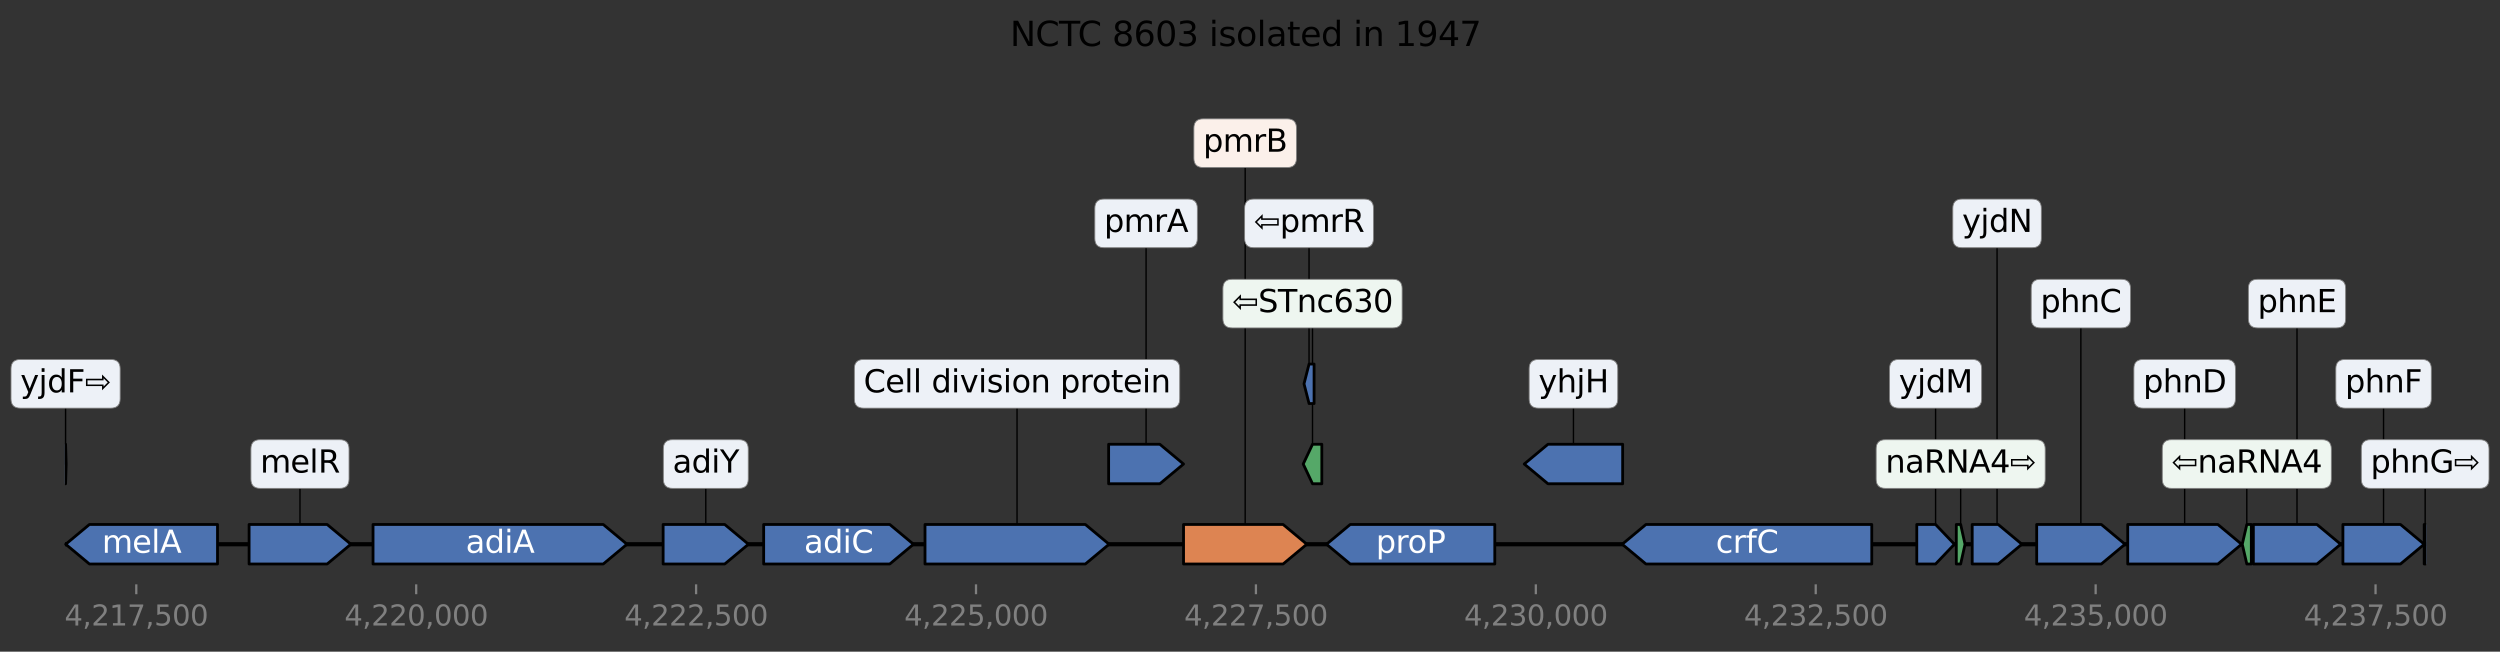 <?xml version="1.0" encoding="utf-8" standalone="no"?>
<!DOCTYPE svg PUBLIC "-//W3C//DTD SVG 1.1//EN"
  "http://www.w3.org/Graphics/SVG/1.1/DTD/svg11.dtd">
<svg xmlns:xlink="http://www.w3.org/1999/xlink" width="886.221pt" height="231.02pt" viewBox="0 0 886.221 231.02" xmlns="http://www.w3.org/2000/svg" version="1.1">
 <rect x="0" y="0" width="886.221" height="231.02" fill="#333333" stroke="none"/>
 <defs>
  <style type="text/css">*{stroke-linejoin: round; stroke-linecap: butt}</style>
 </defs>
 <g id="figure_1">
  <g id="patch_1">
   <path d="M 0 231.02 
L 886.221 231.02 
L 886.221 0 
L 0 0 
L 0 231.02 
z
" style="fill: none"/>
  </g>
  <g id="axes_1">
   <g id="line2d_1">
    <path d="M 23.037 192.925 
L 860.037 192.925 
" clip-path="url(#p23c6e402d1)" style="fill: none; stroke: #000000; stroke-width: 1.5; stroke-linecap: square"/>
   </g>
   <g id="line2d_2">
    <path d="M 360.53 136.056 
L 360.53 192.925 
" clip-path="url(#p23c6e402d1)" style="fill: none; stroke: #000000; stroke-width: 0.5; stroke-linecap: square"/>
   </g>
   <g id="line2d_3">
    <path d="M 441.398 50.753 
L 441.398 192.925 
" clip-path="url(#p23c6e402d1)" style="fill: none; stroke: #000000; stroke-width: 0.5; stroke-linecap: square"/>
   </g>
   <g id="line2d_4">
    <path d="M 774.434 136.056 
L 774.434 192.925 
" clip-path="url(#p23c6e402d1)" style="fill: none; stroke: #000000; stroke-width: 0.5; stroke-linecap: square"/>
   </g>
   <g id="line2d_5">
    <path d="M 106.337 164.49 
L 106.337 192.925 
" clip-path="url(#p23c6e402d1)" style="fill: none; stroke: #000000; stroke-width: 0.5; stroke-linecap: square"/>
   </g>
   <g id="line2d_6">
    <path d="M 557.768 136.056 
L 557.768 164.49 
" clip-path="url(#p23c6e402d1)" style="fill: none; stroke: #000000; stroke-width: 0.5; stroke-linecap: square"/>
   </g>
   <g id="line2d_7">
    <path d="M 737.642 107.622 
L 737.642 192.925 
" clip-path="url(#p23c6e402d1)" style="fill: none; stroke: #000000; stroke-width: 0.5; stroke-linecap: square"/>
   </g>
   <g id="line2d_8">
    <path d="M 814.263 107.622 
L 814.263 192.925 
" clip-path="url(#p23c6e402d1)" style="fill: none; stroke: #000000; stroke-width: 0.5; stroke-linecap: square"/>
   </g>
   <g id="line2d_9">
    <path d="M 250.193 164.49 
L 250.193 192.925 
" clip-path="url(#p23c6e402d1)" style="fill: none; stroke: #000000; stroke-width: 0.5; stroke-linecap: square"/>
   </g>
   <g id="line2d_10">
    <path d="M 844.943 136.056 
L 844.943 192.925 
" clip-path="url(#p23c6e402d1)" style="fill: none; stroke: #000000; stroke-width: 0.5; stroke-linecap: square"/>
   </g>
   <g id="line2d_11">
    <path d="M 406.272 79.187 
L 406.272 164.49 
" clip-path="url(#p23c6e402d1)" style="fill: none; stroke: #000000; stroke-width: 0.5; stroke-linecap: square"/>
   </g>
   <g id="line2d_12">
    <path d="M 707.934 79.187 
L 707.934 192.925 
" clip-path="url(#p23c6e402d1)" style="fill: none; stroke: #000000; stroke-width: 0.5; stroke-linecap: square"/>
   </g>
   <g id="line2d_13">
    <path d="M 686.144 136.056 
L 686.144 192.925 
" clip-path="url(#p23c6e402d1)" style="fill: none; stroke: #000000; stroke-width: 0.5; stroke-linecap: square"/>
   </g>
   <g id="line2d_14">
    <path d="M 465.271 107.622 
L 465.271 164.49 
" clip-path="url(#p23c6e402d1)" style="fill: none; stroke: #000000; stroke-width: 0.5; stroke-linecap: square"/>
   </g>
   <g id="line2d_15">
    <path d="M 464.041 79.187 
L 464.041 136.056 
" clip-path="url(#p23c6e402d1)" style="fill: none; stroke: #000000; stroke-width: 0.5; stroke-linecap: square"/>
   </g>
   <g id="line2d_16">
    <path d="M 796.462 164.49 
L 796.462 192.925 
" clip-path="url(#p23c6e402d1)" style="fill: none; stroke: #000000; stroke-width: 0.5; stroke-linecap: square"/>
   </g>
   <g id="line2d_17">
    <path d="M 695.035 164.49 
L 695.035 192.925 
" clip-path="url(#p23c6e402d1)" style="fill: none; stroke: #000000; stroke-width: 0.5; stroke-linecap: square"/>
   </g>
   <g id="line2d_18">
    <path d="M 859.687 164.49 
L 859.687 192.925 
" clip-path="url(#p23c6e402d1)" style="fill: none; stroke: #000000; stroke-width: 0.5; stroke-linecap: square"/>
   </g>
   <g id="line2d_19">
    <path d="M 23.247 136.056 
L 23.247 164.49 
" clip-path="url(#p23c6e402d1)" style="fill: none; stroke: #000000; stroke-width: 0.5; stroke-linecap: square"/>
   </g>
   <g id="patch_2">
    <path d="M 132.235 185.925 
Q 173.044 185.925 213.853 185.925 
L 213.853 185.925 
Q 218.052 189.425 222.251 192.925 
Q 218.052 196.425 213.853 199.925 
L 213.853 199.925 
Q 173.044 199.925 132.235 199.925 
L 132.235 185.925 
z
" clip-path="url(#p23c6e402d1)" style="fill: #4c72b0; stroke: #000000; stroke-linecap: round"/>
   </g>
   <g id="patch_3">
    <path d="M 663.521 199.925 
Q 623.487 199.925 583.452 199.925 
L 583.452 199.925 
Q 579.252 196.425 575.053 192.925 
Q 579.252 189.425 583.452 185.925 
L 583.452 185.925 
Q 623.487 185.925 663.521 185.925 
L 663.521 199.925 
z
" clip-path="url(#p23c6e402d1)" style="fill: #4c72b0; stroke: #000000; stroke-linecap: round"/>
   </g>
   <g id="patch_4">
    <path d="M 327.905 185.925 
Q 356.331 185.925 384.756 185.925 
L 384.756 185.925 
Q 388.955 189.425 393.155 192.925 
Q 388.955 196.425 384.756 199.925 
L 384.756 199.925 
Q 356.331 199.925 327.905 199.925 
L 327.905 185.925 
z
" clip-path="url(#p23c6e402d1)" style="fill: #4c72b0; stroke: #000000; stroke-linecap: round"/>
   </g>
   <g id="patch_5">
    <path d="M 529.886 199.925 
Q 504.259 199.925 478.632 199.925 
L 478.632 199.925 
Q 474.432 196.425 470.232 192.925 
Q 474.432 189.425 478.632 185.925 
L 478.632 185.925 
Q 504.259 185.925 529.886 185.925 
L 529.886 199.925 
z
" clip-path="url(#p23c6e402d1)" style="fill: #4c72b0; stroke: #000000; stroke-linecap: round"/>
   </g>
   <g id="patch_6">
    <path d="M 77.106 199.925 
Q 54.396 199.925 31.686 199.925 
L 31.686 199.925 
Q 27.486 196.425 23.287 192.925 
Q 27.486 189.425 31.686 185.925 
L 31.686 185.925 
Q 54.396 185.925 77.106 185.925 
L 77.106 199.925 
z
" clip-path="url(#p23c6e402d1)" style="fill: #4c72b0; stroke: #000000; stroke-linecap: round"/>
   </g>
   <g id="patch_7">
    <path d="M 270.712 185.925 
Q 293.066 185.925 315.419 185.925 
L 315.419 185.925 
Q 319.618 189.425 323.817 192.925 
Q 319.618 196.425 315.419 199.925 
L 315.419 199.925 
Q 293.066 199.925 270.712 199.925 
L 270.712 185.925 
z
" clip-path="url(#p23c6e402d1)" style="fill: #4c72b0; stroke: #000000; stroke-linecap: round"/>
   </g>
   <g id="patch_8">
    <path d="M 419.549 185.925 
Q 437.198 185.925 454.848 185.925 
L 454.848 185.925 
Q 459.048 189.425 463.247 192.925 
Q 459.048 196.425 454.848 199.925 
L 454.848 199.925 
Q 437.198 199.925 419.549 199.925 
L 419.549 185.925 
z
" clip-path="url(#p23c6e402d1)" style="fill: #dd8452; stroke: #000000; stroke-linecap: round"/>
   </g>
   <g id="patch_9">
    <path d="M 754.252 185.925 
Q 770.234 185.925 786.215 185.925 
L 786.215 185.925 
Q 790.416 189.425 794.616 192.925 
Q 790.416 196.425 786.215 199.925 
L 786.215 199.925 
Q 770.234 199.925 754.252 199.925 
L 754.252 185.925 
z
" clip-path="url(#p23c6e402d1)" style="fill: #4c72b0; stroke: #000000; stroke-linecap: round"/>
   </g>
   <g id="patch_10">
    <path d="M 88.299 185.925 
Q 102.138 185.925 115.978 185.925 
L 115.978 185.925 
Q 120.177 189.425 124.376 192.925 
Q 120.177 196.425 115.978 199.925 
L 115.978 199.925 
Q 102.138 199.925 88.299 199.925 
L 88.299 185.925 
z
" clip-path="url(#p23c6e402d1)" style="fill: #4c72b0; stroke: #000000; stroke-linecap: round"/>
   </g>
   <g id="patch_11">
    <path d="M 575.212 171.49 
Q 561.969 171.49 548.727 171.49 
L 548.727 171.49 
Q 544.526 167.99 540.324 164.49 
Q 544.526 160.99 548.727 157.49 
L 548.727 157.49 
Q 561.969 157.49 575.212 157.49 
L 575.212 171.49 
z
" clip-path="url(#p23c6e402d1)" style="fill: #4c72b0; stroke: #000000; stroke-linecap: round"/>
   </g>
   <g id="patch_12">
    <path d="M 721.984 185.925 
Q 733.443 185.925 744.901 185.925 
L 744.901 185.925 
Q 749.1 189.425 753.299 192.925 
Q 749.1 196.425 744.901 199.925 
L 744.901 199.925 
Q 733.443 199.925 721.984 199.925 
L 721.984 185.925 
z
" clip-path="url(#p23c6e402d1)" style="fill: #4c72b0; stroke: #000000; stroke-linecap: round"/>
   </g>
   <g id="patch_13">
    <path d="M 798.784 185.925 
Q 810.062 185.925 821.341 185.925 
L 821.341 185.925 
Q 825.541 189.425 829.742 192.925 
Q 825.541 196.425 821.341 199.925 
L 821.341 199.925 
Q 810.062 199.925 798.784 199.925 
L 798.784 185.925 
z
" clip-path="url(#p23c6e402d1)" style="fill: #4c72b0; stroke: #000000; stroke-linecap: round"/>
   </g>
   <g id="patch_14">
    <path d="M 235.071 185.925 
Q 245.993 185.925 256.916 185.925 
L 256.916 185.925 
Q 261.115 189.425 265.315 192.925 
Q 261.115 196.425 256.916 199.925 
L 256.916 199.925 
Q 245.993 199.925 235.071 199.925 
L 235.071 185.925 
z
" clip-path="url(#p23c6e402d1)" style="fill: #4c72b0; stroke: #000000; stroke-linecap: round"/>
   </g>
   <g id="patch_15">
    <path d="M 830.535 185.925 
Q 840.741 185.925 850.947 185.925 
L 850.947 185.925 
Q 855.149 189.425 859.35 192.925 
Q 855.149 196.425 850.947 199.925 
L 850.947 199.925 
Q 840.741 199.925 830.535 199.925 
L 830.535 185.925 
z
" clip-path="url(#p23c6e402d1)" style="fill: #4c72b0; stroke: #000000; stroke-linecap: round"/>
   </g>
   <g id="patch_16">
    <path d="M 392.996 157.49 
Q 402.073 157.49 411.151 157.49 
L 411.151 157.49 
Q 415.35 160.99 419.549 164.49 
Q 415.35 167.99 411.151 171.49 
L 411.151 171.49 
Q 402.073 171.49 392.996 171.49 
L 392.996 157.49 
z
" clip-path="url(#p23c6e402d1)" style="fill: #4c72b0; stroke: #000000; stroke-linecap: round"/>
   </g>
   <g id="patch_17">
    <path d="M 699.123 185.925 
Q 703.733 185.925 708.343 185.925 
L 708.343 185.925 
Q 712.544 189.425 716.745 192.925 
Q 712.544 196.425 708.343 199.925 
L 708.343 199.925 
Q 703.733 199.925 699.123 199.925 
L 699.123 185.925 
z
" clip-path="url(#p23c6e402d1)" style="fill: #4c72b0; stroke: #000000; stroke-linecap: round"/>
   </g>
   <g id="patch_18">
    <path d="M 679.476 185.925 
Q 682.809 185.925 686.141 185.925 
L 686.141 185.925 
Q 689.477 189.425 692.812 192.925 
Q 689.477 196.425 686.141 199.925 
L 686.141 199.925 
Q 682.809 199.925 679.476 199.925 
L 679.476 185.925 
z
" clip-path="url(#p23c6e402d1)" style="fill: #4c72b0; stroke: #000000; stroke-linecap: round"/>
   </g>
   <g id="patch_19">
    <path d="M 468.565 171.49 
Q 466.92 171.49 465.274 171.49 
L 465.274 171.49 
Q 463.626 167.99 461.977 164.49 
Q 463.626 160.99 465.274 157.49 
L 465.274 157.49 
Q 466.92 157.49 468.565 157.49 
L 468.565 171.49 
z
" clip-path="url(#p23c6e402d1)" style="fill: #55a868; stroke: #000000; stroke-linecap: round"/>
   </g>
   <g id="patch_20">
    <path d="M 465.827 143.056 
Q 464.936 143.056 464.044 143.056 
L 464.044 143.056 
Q 463.15 139.556 462.255 136.056 
Q 463.15 132.556 464.044 129.056 
L 464.044 129.056 
Q 464.936 129.056 465.827 129.056 
L 465.827 143.056 
z
" clip-path="url(#p23c6e402d1)" style="fill: #4c72b0; stroke: #000000; stroke-linecap: round"/>
   </g>
   <g id="patch_21">
    <path d="M 798.069 199.925 
Q 797.267 199.925 796.465 199.925 
L 796.465 199.925 
Q 795.66 196.425 794.854 192.925 
Q 795.66 189.425 796.465 185.925 
L 796.465 185.925 
Q 797.267 185.925 798.069 185.925 
L 798.069 199.925 
z
" clip-path="url(#p23c6e402d1)" style="fill: #55a868; stroke: #000000; stroke-linecap: round"/>
   </g>
   <g id="patch_22">
    <path d="M 693.487 185.925 
Q 694.259 185.925 695.032 185.925 
L 695.032 185.925 
Q 695.807 189.425 696.583 192.925 
Q 695.807 196.425 695.032 199.925 
L 695.032 199.925 
Q 694.259 199.925 693.487 199.925 
L 693.487 185.925 
z
" clip-path="url(#p23c6e402d1)" style="fill: #55a868; stroke: #000000; stroke-linecap: round"/>
   </g>
   <g id="patch_23">
    <path d="M 859.35 185.925 
Q 859.706 185.925 860.062 185.925 
L 860.062 185.925 
Q 860.063 189.425 860.065 192.925 
Q 860.063 196.425 860.062 199.925 
L 860.062 199.925 
Q 859.706 199.925 859.35 199.925 
L 859.35 185.925 
z
" clip-path="url(#p23c6e402d1)" style="fill: #4c72b0; stroke: #000000; stroke-linecap: round"/>
   </g>
   <g id="patch_24">
    <path d="M 23.009 157.49 
Q 23.127 157.49 23.244 157.49 
L 23.244 157.49 
Q 23.345 160.99 23.446 164.49 
Q 23.345 167.99 23.244 171.49 
L 23.244 171.49 
Q 23.127 171.49 23.009 171.49 
L 23.009 157.49 
z
" clip-path="url(#p23c6e402d1)" style="fill: #4c72b0; stroke: #000000; stroke-linecap: round"/>
   </g>
   <g id="matplotlib.axis_1">
    <g id="xtick_1">
     <g id="line2d_20">
      <defs>
       <path id="me4e0b1892f" d="M 0 0 
L 0 3.5 
" style="stroke: #808080; stroke-width: 0.8"/>
      </defs>
      <g>
       <use xlink:href="#me4e0b1892f" x="48.311" y="207.142" style="fill: #808080; stroke: #808080; stroke-width: 0.8"/>
      </g>
     </g>
     <g id="text_1">
      <!-- 4,217,500 -->
      <g style="fill: #808080" transform="translate(22.864 221.741)scale(0.1 -0.1)">
       <defs>
        <path id="DejaVuSans-34" d="M 2419 4116 
L 825 1625 
L 2419 1625 
L 2419 4116 
z
M 2253 4666 
L 3047 4666 
L 3047 1625 
L 3713 1625 
L 3713 1100 
L 3047 1100 
L 3047 0 
L 2419 0 
L 2419 1100 
L 313 1100 
L 313 1709 
L 2253 4666 
z
" transform="scale(0.016)"/>
        <path id="DejaVuSans-2c" d="M 750 794 
L 1409 794 
L 1409 256 
L 897 -744 
L 494 -744 
L 750 256 
L 750 794 
z
" transform="scale(0.016)"/>
        <path id="DejaVuSans-32" d="M 1228 531 
L 3431 531 
L 3431 0 
L 469 0 
L 469 531 
Q 828 903 1448 1529 
Q 2069 2156 2228 2338 
Q 2531 2678 2651 2914 
Q 2772 3150 2772 3378 
Q 2772 3750 2511 3984 
Q 2250 4219 1831 4219 
Q 1534 4219 1204 4116 
Q 875 4013 500 3803 
L 500 4441 
Q 881 4594 1212 4672 
Q 1544 4750 1819 4750 
Q 2544 4750 2975 4387 
Q 3406 4025 3406 3419 
Q 3406 3131 3298 2873 
Q 3191 2616 2906 2266 
Q 2828 2175 2409 1742 
Q 1991 1309 1228 531 
z
" transform="scale(0.016)"/>
        <path id="DejaVuSans-31" d="M 794 531 
L 1825 531 
L 1825 4091 
L 703 3866 
L 703 4441 
L 1819 4666 
L 2450 4666 
L 2450 531 
L 3481 531 
L 3481 0 
L 794 0 
L 794 531 
z
" transform="scale(0.016)"/>
        <path id="DejaVuSans-37" d="M 525 4666 
L 3525 4666 
L 3525 4397 
L 1831 0 
L 1172 0 
L 2766 4134 
L 525 4134 
L 525 4666 
z
" transform="scale(0.016)"/>
        <path id="DejaVuSans-35" d="M 691 4666 
L 3169 4666 
L 3169 4134 
L 1269 4134 
L 1269 2991 
Q 1406 3038 1543 3061 
Q 1681 3084 1819 3084 
Q 2600 3084 3056 2656 
Q 3513 2228 3513 1497 
Q 3513 744 3044 326 
Q 2575 -91 1722 -91 
Q 1428 -91 1123 -41 
Q 819 9 494 109 
L 494 744 
Q 775 591 1075 516 
Q 1375 441 1709 441 
Q 2250 441 2565 725 
Q 2881 1009 2881 1497 
Q 2881 1984 2565 2268 
Q 2250 2553 1709 2553 
Q 1456 2553 1204 2497 
Q 953 2441 691 2322 
L 691 4666 
z
" transform="scale(0.016)"/>
        <path id="DejaVuSans-30" d="M 2034 4250 
Q 1547 4250 1301 3770 
Q 1056 3291 1056 2328 
Q 1056 1369 1301 889 
Q 1547 409 2034 409 
Q 2525 409 2770 889 
Q 3016 1369 3016 2328 
Q 3016 3291 2770 3770 
Q 2525 4250 2034 4250 
z
M 2034 4750 
Q 2819 4750 3233 4129 
Q 3647 3509 3647 2328 
Q 3647 1150 3233 529 
Q 2819 -91 2034 -91 
Q 1250 -91 836 529 
Q 422 1150 422 2328 
Q 422 3509 836 4129 
Q 1250 4750 2034 4750 
z
" transform="scale(0.016)"/>
       </defs>
       <use xlink:href="#DejaVuSans-34"/>
       <use xlink:href="#DejaVuSans-2c" x="63.623"/>
       <use xlink:href="#DejaVuSans-32" x="95.41"/>
       <use xlink:href="#DejaVuSans-31" x="159.033"/>
       <use xlink:href="#DejaVuSans-37" x="222.656"/>
       <use xlink:href="#DejaVuSans-2c" x="286.279"/>
       <use xlink:href="#DejaVuSans-35" x="318.066"/>
       <use xlink:href="#DejaVuSans-30" x="381.689"/>
       <use xlink:href="#DejaVuSans-30" x="445.312"/>
      </g>
     </g>
    </g>
    <g id="xtick_2">
     <g id="line2d_21">
      <g>
       <use xlink:href="#me4e0b1892f" x="147.535" y="207.142" style="fill: #808080; stroke: #808080; stroke-width: 0.8"/>
      </g>
     </g>
     <g id="text_2">
      <!-- 4,220,000 -->
      <g style="fill: #808080" transform="translate(122.088 221.741)scale(0.1 -0.1)">
       <use xlink:href="#DejaVuSans-34"/>
       <use xlink:href="#DejaVuSans-2c" x="63.623"/>
       <use xlink:href="#DejaVuSans-32" x="95.41"/>
       <use xlink:href="#DejaVuSans-32" x="159.033"/>
       <use xlink:href="#DejaVuSans-30" x="222.656"/>
       <use xlink:href="#DejaVuSans-2c" x="286.279"/>
       <use xlink:href="#DejaVuSans-30" x="318.066"/>
       <use xlink:href="#DejaVuSans-30" x="381.689"/>
       <use xlink:href="#DejaVuSans-30" x="445.312"/>
      </g>
     </g>
    </g>
    <g id="xtick_3">
     <g id="line2d_22">
      <g>
       <use xlink:href="#me4e0b1892f" x="246.76" y="207.142" style="fill: #808080; stroke: #808080; stroke-width: 0.8"/>
      </g>
     </g>
     <g id="text_3">
      <!-- 4,222,500 -->
      <g style="fill: #808080" transform="translate(221.313 221.741)scale(0.1 -0.1)">
       <use xlink:href="#DejaVuSans-34"/>
       <use xlink:href="#DejaVuSans-2c" x="63.623"/>
       <use xlink:href="#DejaVuSans-32" x="95.41"/>
       <use xlink:href="#DejaVuSans-32" x="159.033"/>
       <use xlink:href="#DejaVuSans-32" x="222.656"/>
       <use xlink:href="#DejaVuSans-2c" x="286.279"/>
       <use xlink:href="#DejaVuSans-35" x="318.066"/>
       <use xlink:href="#DejaVuSans-30" x="381.689"/>
       <use xlink:href="#DejaVuSans-30" x="445.312"/>
      </g>
     </g>
    </g>
    <g id="xtick_4">
     <g id="line2d_23">
      <g>
       <use xlink:href="#me4e0b1892f" x="345.984" y="207.142" style="fill: #808080; stroke: #808080; stroke-width: 0.8"/>
      </g>
     </g>
     <g id="text_4">
      <!-- 4,225,000 -->
      <g style="fill: #808080" transform="translate(320.537 221.741)scale(0.1 -0.1)">
       <use xlink:href="#DejaVuSans-34"/>
       <use xlink:href="#DejaVuSans-2c" x="63.623"/>
       <use xlink:href="#DejaVuSans-32" x="95.41"/>
       <use xlink:href="#DejaVuSans-32" x="159.033"/>
       <use xlink:href="#DejaVuSans-35" x="222.656"/>
       <use xlink:href="#DejaVuSans-2c" x="286.279"/>
       <use xlink:href="#DejaVuSans-30" x="318.066"/>
       <use xlink:href="#DejaVuSans-30" x="381.689"/>
       <use xlink:href="#DejaVuSans-30" x="445.312"/>
      </g>
     </g>
    </g>
    <g id="xtick_5">
     <g id="line2d_24">
      <g>
       <use xlink:href="#me4e0b1892f" x="445.208" y="207.142" style="fill: #808080; stroke: #808080; stroke-width: 0.8"/>
      </g>
     </g>
     <g id="text_5">
      <!-- 4,227,500 -->
      <g style="fill: #808080" transform="translate(419.761 221.741)scale(0.1 -0.1)">
       <use xlink:href="#DejaVuSans-34"/>
       <use xlink:href="#DejaVuSans-2c" x="63.623"/>
       <use xlink:href="#DejaVuSans-32" x="95.41"/>
       <use xlink:href="#DejaVuSans-32" x="159.033"/>
       <use xlink:href="#DejaVuSans-37" x="222.656"/>
       <use xlink:href="#DejaVuSans-2c" x="286.279"/>
       <use xlink:href="#DejaVuSans-35" x="318.066"/>
       <use xlink:href="#DejaVuSans-30" x="381.689"/>
       <use xlink:href="#DejaVuSans-30" x="445.312"/>
      </g>
     </g>
    </g>
    <g id="xtick_6">
     <g id="line2d_25">
      <g>
       <use xlink:href="#me4e0b1892f" x="544.432" y="207.142" style="fill: #808080; stroke: #808080; stroke-width: 0.8"/>
      </g>
     </g>
     <g id="text_6">
      <!-- 4,230,000 -->
      <g style="fill: #808080" transform="translate(518.985 221.741)scale(0.1 -0.1)">
       <defs>
        <path id="DejaVuSans-33" d="M 2597 2516 
Q 3050 2419 3304 2112 
Q 3559 1806 3559 1356 
Q 3559 666 3084 287 
Q 2609 -91 1734 -91 
Q 1441 -91 1130 -33 
Q 819 25 488 141 
L 488 750 
Q 750 597 1062 519 
Q 1375 441 1716 441 
Q 2309 441 2620 675 
Q 2931 909 2931 1356 
Q 2931 1769 2642 2001 
Q 2353 2234 1838 2234 
L 1294 2234 
L 1294 2753 
L 1863 2753 
Q 2328 2753 2575 2939 
Q 2822 3125 2822 3475 
Q 2822 3834 2567 4026 
Q 2313 4219 1838 4219 
Q 1578 4219 1281 4162 
Q 984 4106 628 3988 
L 628 4550 
Q 988 4650 1302 4700 
Q 1616 4750 1894 4750 
Q 2613 4750 3031 4423 
Q 3450 4097 3450 3541 
Q 3450 3153 3228 2886 
Q 3006 2619 2597 2516 
z
" transform="scale(0.016)"/>
       </defs>
       <use xlink:href="#DejaVuSans-34"/>
       <use xlink:href="#DejaVuSans-2c" x="63.623"/>
       <use xlink:href="#DejaVuSans-32" x="95.41"/>
       <use xlink:href="#DejaVuSans-33" x="159.033"/>
       <use xlink:href="#DejaVuSans-30" x="222.656"/>
       <use xlink:href="#DejaVuSans-2c" x="286.279"/>
       <use xlink:href="#DejaVuSans-30" x="318.066"/>
       <use xlink:href="#DejaVuSans-30" x="381.689"/>
       <use xlink:href="#DejaVuSans-30" x="445.312"/>
      </g>
     </g>
    </g>
    <g id="xtick_7">
     <g id="line2d_26">
      <g>
       <use xlink:href="#me4e0b1892f" x="643.657" y="207.142" style="fill: #808080; stroke: #808080; stroke-width: 0.8"/>
      </g>
     </g>
     <g id="text_7">
      <!-- 4,232,500 -->
      <g style="fill: #808080" transform="translate(618.21 221.741)scale(0.1 -0.1)">
       <use xlink:href="#DejaVuSans-34"/>
       <use xlink:href="#DejaVuSans-2c" x="63.623"/>
       <use xlink:href="#DejaVuSans-32" x="95.41"/>
       <use xlink:href="#DejaVuSans-33" x="159.033"/>
       <use xlink:href="#DejaVuSans-32" x="222.656"/>
       <use xlink:href="#DejaVuSans-2c" x="286.279"/>
       <use xlink:href="#DejaVuSans-35" x="318.066"/>
       <use xlink:href="#DejaVuSans-30" x="381.689"/>
       <use xlink:href="#DejaVuSans-30" x="445.312"/>
      </g>
     </g>
    </g>
    <g id="xtick_8">
     <g id="line2d_27">
      <g>
       <use xlink:href="#me4e0b1892f" x="742.881" y="207.142" style="fill: #808080; stroke: #808080; stroke-width: 0.8"/>
      </g>
     </g>
     <g id="text_8">
      <!-- 4,235,000 -->
      <g style="fill: #808080" transform="translate(717.434 221.741)scale(0.1 -0.1)">
       <use xlink:href="#DejaVuSans-34"/>
       <use xlink:href="#DejaVuSans-2c" x="63.623"/>
       <use xlink:href="#DejaVuSans-32" x="95.41"/>
       <use xlink:href="#DejaVuSans-33" x="159.033"/>
       <use xlink:href="#DejaVuSans-35" x="222.656"/>
       <use xlink:href="#DejaVuSans-2c" x="286.279"/>
       <use xlink:href="#DejaVuSans-30" x="318.066"/>
       <use xlink:href="#DejaVuSans-30" x="381.689"/>
       <use xlink:href="#DejaVuSans-30" x="445.312"/>
      </g>
     </g>
    </g>
    <g id="xtick_9">
     <g id="line2d_28">
      <g>
       <use xlink:href="#me4e0b1892f" x="842.105" y="207.142" style="fill: #808080; stroke: #808080; stroke-width: 0.8"/>
      </g>
     </g>
     <g id="text_9">
      <!-- 4,237,500 -->
      <g style="fill: #808080" transform="translate(816.658 221.741)scale(0.1 -0.1)">
       <use xlink:href="#DejaVuSans-34"/>
       <use xlink:href="#DejaVuSans-2c" x="63.623"/>
       <use xlink:href="#DejaVuSans-32" x="95.41"/>
       <use xlink:href="#DejaVuSans-33" x="159.033"/>
       <use xlink:href="#DejaVuSans-37" x="222.656"/>
       <use xlink:href="#DejaVuSans-2c" x="286.279"/>
       <use xlink:href="#DejaVuSans-35" x="318.066"/>
       <use xlink:href="#DejaVuSans-30" x="381.689"/>
       <use xlink:href="#DejaVuSans-30" x="445.312"/>
      </g>
     </g>
    </g>
   </g>
   <g id="text_10">
    <!-- adiA -->
    <g style="fill: #ffffff" transform="translate(165.091 195.96)scale(0.11 -0.11)">
     <defs>
      <path id="DejaVuSans-61" d="M 2194 1759 
Q 1497 1759 1228 1600 
Q 959 1441 959 1056 
Q 959 750 1161 570 
Q 1363 391 1709 391 
Q 2188 391 2477 730 
Q 2766 1069 2766 1631 
L 2766 1759 
L 2194 1759 
z
M 3341 1997 
L 3341 0 
L 2766 0 
L 2766 531 
Q 2569 213 2275 61 
Q 1981 -91 1556 -91 
Q 1019 -91 701 211 
Q 384 513 384 1019 
Q 384 1609 779 1909 
Q 1175 2209 1959 2209 
L 2766 2209 
L 2766 2266 
Q 2766 2663 2505 2880 
Q 2244 3097 1772 3097 
Q 1472 3097 1187 3025 
Q 903 2953 641 2809 
L 641 3341 
Q 956 3463 1253 3523 
Q 1550 3584 1831 3584 
Q 2591 3584 2966 3190 
Q 3341 2797 3341 1997 
z
" transform="scale(0.016)"/>
      <path id="DejaVuSans-64" d="M 2906 2969 
L 2906 4863 
L 3481 4863 
L 3481 0 
L 2906 0 
L 2906 525 
Q 2725 213 2448 61 
Q 2172 -91 1784 -91 
Q 1150 -91 751 415 
Q 353 922 353 1747 
Q 353 2572 751 3078 
Q 1150 3584 1784 3584 
Q 2172 3584 2448 3432 
Q 2725 3281 2906 2969 
z
M 947 1747 
Q 947 1113 1208 752 
Q 1469 391 1925 391 
Q 2381 391 2643 752 
Q 2906 1113 2906 1747 
Q 2906 2381 2643 2742 
Q 2381 3103 1925 3103 
Q 1469 3103 1208 2742 
Q 947 2381 947 1747 
z
" transform="scale(0.016)"/>
      <path id="DejaVuSans-69" d="M 603 3500 
L 1178 3500 
L 1178 0 
L 603 0 
L 603 3500 
z
M 603 4863 
L 1178 4863 
L 1178 4134 
L 603 4134 
L 603 4863 
z
" transform="scale(0.016)"/>
      <path id="DejaVuSans-41" d="M 2188 4044 
L 1331 1722 
L 3047 1722 
L 2188 4044 
z
M 1831 4666 
L 2547 4666 
L 4325 0 
L 3669 0 
L 3244 1197 
L 1141 1197 
L 716 0 
L 50 0 
L 1831 4666 
z
" transform="scale(0.016)"/>
     </defs>
     <use xlink:href="#DejaVuSans-61"/>
     <use xlink:href="#DejaVuSans-64" x="61.279"/>
     <use xlink:href="#DejaVuSans-69" x="124.756"/>
     <use xlink:href="#DejaVuSans-41" x="152.539"/>
    </g>
   </g>
   <g id="text_11">
    <!-- crfC -->
    <g style="fill: #ffffff" transform="translate(608.225 195.96)scale(0.11 -0.11)">
     <defs>
      <path id="DejaVuSans-63" d="M 3122 3366 
L 3122 2828 
Q 2878 2963 2633 3030 
Q 2388 3097 2138 3097 
Q 1578 3097 1268 2742 
Q 959 2388 959 1747 
Q 959 1106 1268 751 
Q 1578 397 2138 397 
Q 2388 397 2633 464 
Q 2878 531 3122 666 
L 3122 134 
Q 2881 22 2623 -34 
Q 2366 -91 2075 -91 
Q 1284 -91 818 406 
Q 353 903 353 1747 
Q 353 2603 823 3093 
Q 1294 3584 2113 3584 
Q 2378 3584 2631 3529 
Q 2884 3475 3122 3366 
z
" transform="scale(0.016)"/>
      <path id="DejaVuSans-72" d="M 2631 2963 
Q 2534 3019 2420 3045 
Q 2306 3072 2169 3072 
Q 1681 3072 1420 2755 
Q 1159 2438 1159 1844 
L 1159 0 
L 581 0 
L 581 3500 
L 1159 3500 
L 1159 2956 
Q 1341 3275 1631 3429 
Q 1922 3584 2338 3584 
Q 2397 3584 2469 3576 
Q 2541 3569 2628 3553 
L 2631 2963 
z
" transform="scale(0.016)"/>
      <path id="DejaVuSans-66" d="M 2375 4863 
L 2375 4384 
L 1825 4384 
Q 1516 4384 1395 4259 
Q 1275 4134 1275 3809 
L 1275 3500 
L 2222 3500 
L 2222 3053 
L 1275 3053 
L 1275 0 
L 697 0 
L 697 3053 
L 147 3053 
L 147 3500 
L 697 3500 
L 697 3744 
Q 697 4328 969 4595 
Q 1241 4863 1831 4863 
L 2375 4863 
z
" transform="scale(0.016)"/>
      <path id="DejaVuSans-43" d="M 4122 4306 
L 4122 3641 
Q 3803 3938 3442 4084 
Q 3081 4231 2675 4231 
Q 1875 4231 1450 3742 
Q 1025 3253 1025 2328 
Q 1025 1406 1450 917 
Q 1875 428 2675 428 
Q 3081 428 3442 575 
Q 3803 722 4122 1019 
L 4122 359 
Q 3791 134 3420 21 
Q 3050 -91 2638 -91 
Q 1578 -91 968 557 
Q 359 1206 359 2328 
Q 359 3453 968 4101 
Q 1578 4750 2638 4750 
Q 3056 4750 3426 4639 
Q 3797 4528 4122 4306 
z
" transform="scale(0.016)"/>
     </defs>
     <use xlink:href="#DejaVuSans-63"/>
     <use xlink:href="#DejaVuSans-72" x="54.98"/>
     <use xlink:href="#DejaVuSans-66" x="96.094"/>
     <use xlink:href="#DejaVuSans-43" x="131.299"/>
    </g>
   </g>
   <g id="text_12">
    <g id="patch_25">
     <path d="M 306.158 144.679 
L 414.902 144.679 
Q 418.202 144.679 418.202 141.379 
L 418.202 130.733 
Q 418.202 127.433 414.902 127.433 
L 306.158 127.433 
Q 302.858 127.433 302.858 130.733 
L 302.858 141.379 
Q 302.858 144.679 306.158 144.679 
z
" style="fill: #edf1f7; stroke: #808080; stroke-width: 0.3; stroke-linejoin: miter"/>
    </g>
    <!-- Cell division protein -->
    <g transform="translate(306.158 139.091)scale(0.11 -0.11)">
     <defs>
      <path id="DejaVuSans-65" d="M 3597 1894 
L 3597 1613 
L 953 1613 
Q 991 1019 1311 708 
Q 1631 397 2203 397 
Q 2534 397 2845 478 
Q 3156 559 3463 722 
L 3463 178 
Q 3153 47 2828 -22 
Q 2503 -91 2169 -91 
Q 1331 -91 842 396 
Q 353 884 353 1716 
Q 353 2575 817 3079 
Q 1281 3584 2069 3584 
Q 2775 3584 3186 3129 
Q 3597 2675 3597 1894 
z
M 3022 2063 
Q 3016 2534 2758 2815 
Q 2500 3097 2075 3097 
Q 1594 3097 1305 2825 
Q 1016 2553 972 2059 
L 3022 2063 
z
" transform="scale(0.016)"/>
      <path id="DejaVuSans-6c" d="M 603 4863 
L 1178 4863 
L 1178 0 
L 603 0 
L 603 4863 
z
" transform="scale(0.016)"/>
      <path id="DejaVuSans-20" transform="scale(0.016)"/>
      <path id="DejaVuSans-76" d="M 191 3500 
L 800 3500 
L 1894 563 
L 2988 3500 
L 3597 3500 
L 2284 0 
L 1503 0 
L 191 3500 
z
" transform="scale(0.016)"/>
      <path id="DejaVuSans-73" d="M 2834 3397 
L 2834 2853 
Q 2591 2978 2328 3040 
Q 2066 3103 1784 3103 
Q 1356 3103 1142 2972 
Q 928 2841 928 2578 
Q 928 2378 1081 2264 
Q 1234 2150 1697 2047 
L 1894 2003 
Q 2506 1872 2764 1633 
Q 3022 1394 3022 966 
Q 3022 478 2636 193 
Q 2250 -91 1575 -91 
Q 1294 -91 989 -36 
Q 684 19 347 128 
L 347 722 
Q 666 556 975 473 
Q 1284 391 1588 391 
Q 1994 391 2212 530 
Q 2431 669 2431 922 
Q 2431 1156 2273 1281 
Q 2116 1406 1581 1522 
L 1381 1569 
Q 847 1681 609 1914 
Q 372 2147 372 2553 
Q 372 3047 722 3315 
Q 1072 3584 1716 3584 
Q 2034 3584 2315 3537 
Q 2597 3491 2834 3397 
z
" transform="scale(0.016)"/>
      <path id="DejaVuSans-6f" d="M 1959 3097 
Q 1497 3097 1228 2736 
Q 959 2375 959 1747 
Q 959 1119 1226 758 
Q 1494 397 1959 397 
Q 2419 397 2687 759 
Q 2956 1122 2956 1747 
Q 2956 2369 2687 2733 
Q 2419 3097 1959 3097 
z
M 1959 3584 
Q 2709 3584 3137 3096 
Q 3566 2609 3566 1747 
Q 3566 888 3137 398 
Q 2709 -91 1959 -91 
Q 1206 -91 779 398 
Q 353 888 353 1747 
Q 353 2609 779 3096 
Q 1206 3584 1959 3584 
z
" transform="scale(0.016)"/>
      <path id="DejaVuSans-6e" d="M 3513 2113 
L 3513 0 
L 2938 0 
L 2938 2094 
Q 2938 2591 2744 2837 
Q 2550 3084 2163 3084 
Q 1697 3084 1428 2787 
Q 1159 2491 1159 1978 
L 1159 0 
L 581 0 
L 581 3500 
L 1159 3500 
L 1159 2956 
Q 1366 3272 1645 3428 
Q 1925 3584 2291 3584 
Q 2894 3584 3203 3211 
Q 3513 2838 3513 2113 
z
" transform="scale(0.016)"/>
      <path id="DejaVuSans-70" d="M 1159 525 
L 1159 -1331 
L 581 -1331 
L 581 3500 
L 1159 3500 
L 1159 2969 
Q 1341 3281 1617 3432 
Q 1894 3584 2278 3584 
Q 2916 3584 3314 3078 
Q 3713 2572 3713 1747 
Q 3713 922 3314 415 
Q 2916 -91 2278 -91 
Q 1894 -91 1617 61 
Q 1341 213 1159 525 
z
M 3116 1747 
Q 3116 2381 2855 2742 
Q 2594 3103 2138 3103 
Q 1681 3103 1420 2742 
Q 1159 2381 1159 1747 
Q 1159 1113 1420 752 
Q 1681 391 2138 391 
Q 2594 391 2855 752 
Q 3116 1113 3116 1747 
z
" transform="scale(0.016)"/>
      <path id="DejaVuSans-74" d="M 1172 4494 
L 1172 3500 
L 2356 3500 
L 2356 3053 
L 1172 3053 
L 1172 1153 
Q 1172 725 1289 603 
Q 1406 481 1766 481 
L 2356 481 
L 2356 0 
L 1766 0 
Q 1100 0 847 248 
Q 594 497 594 1153 
L 594 3053 
L 172 3053 
L 172 3500 
L 594 3500 
L 594 4494 
L 1172 4494 
z
" transform="scale(0.016)"/>
     </defs>
     <use xlink:href="#DejaVuSans-43"/>
     <use xlink:href="#DejaVuSans-65" x="69.824"/>
     <use xlink:href="#DejaVuSans-6c" x="131.348"/>
     <use xlink:href="#DejaVuSans-6c" x="159.131"/>
     <use xlink:href="#DejaVuSans-20" x="186.914"/>
     <use xlink:href="#DejaVuSans-64" x="218.701"/>
     <use xlink:href="#DejaVuSans-69" x="282.178"/>
     <use xlink:href="#DejaVuSans-76" x="309.961"/>
     <use xlink:href="#DejaVuSans-69" x="369.141"/>
     <use xlink:href="#DejaVuSans-73" x="396.924"/>
     <use xlink:href="#DejaVuSans-69" x="449.023"/>
     <use xlink:href="#DejaVuSans-6f" x="476.807"/>
     <use xlink:href="#DejaVuSans-6e" x="537.988"/>
     <use xlink:href="#DejaVuSans-20" x="601.367"/>
     <use xlink:href="#DejaVuSans-70" x="633.154"/>
     <use xlink:href="#DejaVuSans-72" x="696.631"/>
     <use xlink:href="#DejaVuSans-6f" x="735.494"/>
     <use xlink:href="#DejaVuSans-74" x="796.676"/>
     <use xlink:href="#DejaVuSans-65" x="835.885"/>
     <use xlink:href="#DejaVuSans-69" x="897.408"/>
     <use xlink:href="#DejaVuSans-6e" x="925.191"/>
    </g>
   </g>
   <g id="text_13">
    <!-- proP -->
    <g style="fill: #ffffff" transform="translate(487.749 195.96)scale(0.11 -0.11)">
     <defs>
      <path id="DejaVuSans-50" d="M 1259 4147 
L 1259 2394 
L 2053 2394 
Q 2494 2394 2734 2622 
Q 2975 2850 2975 3272 
Q 2975 3691 2734 3919 
Q 2494 4147 2053 4147 
L 1259 4147 
z
M 628 4666 
L 2053 4666 
Q 2838 4666 3239 4311 
Q 3641 3956 3641 3272 
Q 3641 2581 3239 2228 
Q 2838 1875 2053 1875 
L 1259 1875 
L 1259 0 
L 628 0 
L 628 4666 
z
" transform="scale(0.016)"/>
     </defs>
     <use xlink:href="#DejaVuSans-70"/>
     <use xlink:href="#DejaVuSans-72" x="63.477"/>
     <use xlink:href="#DejaVuSans-6f" x="102.34"/>
     <use xlink:href="#DejaVuSans-50" x="163.521"/>
    </g>
   </g>
   <g id="text_14">
    <!-- melA -->
    <g style="fill: #ffffff" transform="translate(36.165 195.96)scale(0.11 -0.11)">
     <defs>
      <path id="DejaVuSans-6d" d="M 3328 2828 
Q 3544 3216 3844 3400 
Q 4144 3584 4550 3584 
Q 5097 3584 5394 3201 
Q 5691 2819 5691 2113 
L 5691 0 
L 5113 0 
L 5113 2094 
Q 5113 2597 4934 2840 
Q 4756 3084 4391 3084 
Q 3944 3084 3684 2787 
Q 3425 2491 3425 1978 
L 3425 0 
L 2847 0 
L 2847 2094 
Q 2847 2600 2669 2842 
Q 2491 3084 2119 3084 
Q 1678 3084 1418 2786 
Q 1159 2488 1159 1978 
L 1159 0 
L 581 0 
L 581 3500 
L 1159 3500 
L 1159 2956 
Q 1356 3278 1631 3431 
Q 1906 3584 2284 3584 
Q 2666 3584 2933 3390 
Q 3200 3197 3328 2828 
z
" transform="scale(0.016)"/>
     </defs>
     <use xlink:href="#DejaVuSans-6d"/>
     <use xlink:href="#DejaVuSans-65" x="97.412"/>
     <use xlink:href="#DejaVuSans-6c" x="158.936"/>
     <use xlink:href="#DejaVuSans-41" x="186.719"/>
    </g>
   </g>
   <g id="text_15">
    <!-- adiC -->
    <g style="fill: #ffffff" transform="translate(285.034 195.96)scale(0.11 -0.11)">
     <use xlink:href="#DejaVuSans-61"/>
     <use xlink:href="#DejaVuSans-64" x="61.279"/>
     <use xlink:href="#DejaVuSans-69" x="124.756"/>
     <use xlink:href="#DejaVuSans-43" x="152.539"/>
    </g>
   </g>
   <g id="text_16">
    <g id="patch_26">
     <path d="M 426.514 59.376 
L 456.281 59.376 
Q 459.581 59.376 459.581 56.076 
L 459.581 45.43 
Q 459.581 42.13 456.281 42.13 
L 426.514 42.13 
Q 423.214 42.13 423.214 45.43 
L 423.214 56.076 
Q 423.214 59.376 426.514 59.376 
z
" style="fill: #fbf0ea; stroke: #808080; stroke-width: 0.3; stroke-linejoin: miter"/>
    </g>
    <!-- pmrB -->
    <g transform="translate(426.514 53.788)scale(0.11 -0.11)">
     <defs>
      <path id="DejaVuSans-42" d="M 1259 2228 
L 1259 519 
L 2272 519 
Q 2781 519 3026 730 
Q 3272 941 3272 1375 
Q 3272 1813 3026 2020 
Q 2781 2228 2272 2228 
L 1259 2228 
z
M 1259 4147 
L 1259 2741 
L 2194 2741 
Q 2656 2741 2882 2914 
Q 3109 3088 3109 3444 
Q 3109 3797 2882 3972 
Q 2656 4147 2194 4147 
L 1259 4147 
z
M 628 4666 
L 2241 4666 
Q 2963 4666 3353 4366 
Q 3744 4066 3744 3513 
Q 3744 3084 3544 2831 
Q 3344 2578 2956 2516 
Q 3422 2416 3680 2098 
Q 3938 1781 3938 1306 
Q 3938 681 3513 340 
Q 3088 0 2303 0 
L 628 0 
L 628 4666 
z
" transform="scale(0.016)"/>
     </defs>
     <use xlink:href="#DejaVuSans-70"/>
     <use xlink:href="#DejaVuSans-6d" x="63.477"/>
     <use xlink:href="#DejaVuSans-72" x="160.889"/>
     <use xlink:href="#DejaVuSans-42" x="202.002"/>
    </g>
   </g>
   <g id="text_17">
    <g id="patch_27">
     <path d="M 759.736 144.679 
L 789.132 144.679 
Q 792.432 144.679 792.432 141.379 
L 792.432 130.733 
Q 792.432 127.433 789.132 127.433 
L 759.736 127.433 
Q 756.436 127.433 756.436 130.733 
L 756.436 141.379 
Q 756.436 144.679 759.736 144.679 
z
" style="fill: #edf1f7; stroke: #808080; stroke-width: 0.3; stroke-linejoin: miter"/>
    </g>
    <!-- phnD -->
    <g transform="translate(759.736 139.091)scale(0.11 -0.11)">
     <defs>
      <path id="DejaVuSans-68" d="M 3513 2113 
L 3513 0 
L 2938 0 
L 2938 2094 
Q 2938 2591 2744 2837 
Q 2550 3084 2163 3084 
Q 1697 3084 1428 2787 
Q 1159 2491 1159 1978 
L 1159 0 
L 581 0 
L 581 4863 
L 1159 4863 
L 1159 2956 
Q 1366 3272 1645 3428 
Q 1925 3584 2291 3584 
Q 2894 3584 3203 3211 
Q 3513 2838 3513 2113 
z
" transform="scale(0.016)"/>
      <path id="DejaVuSans-44" d="M 1259 4147 
L 1259 519 
L 2022 519 
Q 2988 519 3436 956 
Q 3884 1394 3884 2338 
Q 3884 3275 3436 3711 
Q 2988 4147 2022 4147 
L 1259 4147 
z
M 628 4666 
L 1925 4666 
Q 3281 4666 3915 4102 
Q 4550 3538 4550 2338 
Q 4550 1131 3912 565 
Q 3275 0 1925 0 
L 628 0 
L 628 4666 
z
" transform="scale(0.016)"/>
     </defs>
     <use xlink:href="#DejaVuSans-70"/>
     <use xlink:href="#DejaVuSans-68" x="63.477"/>
     <use xlink:href="#DejaVuSans-6e" x="126.855"/>
     <use xlink:href="#DejaVuSans-44" x="190.234"/>
    </g>
   </g>
   <g id="text_18">
    <g id="patch_28">
     <path d="M 92.246 173.113 
L 120.429 173.113 
Q 123.729 173.113 123.729 169.813 
L 123.729 159.167 
Q 123.729 155.867 120.429 155.867 
L 92.246 155.867 
Q 88.946 155.867 88.946 159.167 
L 88.946 169.813 
Q 88.946 173.113 92.246 173.113 
z
" style="fill: #edf1f7; stroke: #808080; stroke-width: 0.3; stroke-linejoin: miter"/>
    </g>
    <!-- melR -->
    <g transform="translate(92.246 167.526)scale(0.11 -0.11)">
     <defs>
      <path id="DejaVuSans-52" d="M 2841 2188 
Q 3044 2119 3236 1894 
Q 3428 1669 3622 1275 
L 4263 0 
L 3584 0 
L 2988 1197 
Q 2756 1666 2539 1819 
Q 2322 1972 1947 1972 
L 1259 1972 
L 1259 0 
L 628 0 
L 628 4666 
L 2053 4666 
Q 2853 4666 3247 4331 
Q 3641 3997 3641 3322 
Q 3641 2881 3436 2590 
Q 3231 2300 2841 2188 
z
M 1259 4147 
L 1259 2491 
L 2053 2491 
Q 2509 2491 2742 2702 
Q 2975 2913 2975 3322 
Q 2975 3731 2742 3939 
Q 2509 4147 2053 4147 
L 1259 4147 
z
" transform="scale(0.016)"/>
     </defs>
     <use xlink:href="#DejaVuSans-6d"/>
     <use xlink:href="#DejaVuSans-65" x="97.412"/>
     <use xlink:href="#DejaVuSans-6c" x="158.936"/>
     <use xlink:href="#DejaVuSans-52" x="186.719"/>
    </g>
   </g>
   <g id="text_19">
    <g id="patch_29">
     <path d="M 545.363 144.679 
L 570.173 144.679 
Q 573.473 144.679 573.473 141.379 
L 573.473 130.733 
Q 573.473 127.433 570.173 127.433 
L 545.363 127.433 
Q 542.063 127.433 542.063 130.733 
L 542.063 141.379 
Q 542.063 144.679 545.363 144.679 
z
" style="fill: #edf1f7; stroke: #808080; stroke-width: 0.3; stroke-linejoin: miter"/>
    </g>
    <!-- yhjH -->
    <g transform="translate(545.363 139.091)scale(0.11 -0.11)">
     <defs>
      <path id="DejaVuSans-79" d="M 2059 -325 
Q 1816 -950 1584 -1140 
Q 1353 -1331 966 -1331 
L 506 -1331 
L 506 -850 
L 844 -850 
Q 1081 -850 1212 -737 
Q 1344 -625 1503 -206 
L 1606 56 
L 191 3500 
L 800 3500 
L 1894 763 
L 2988 3500 
L 3597 3500 
L 2059 -325 
z
" transform="scale(0.016)"/>
      <path id="DejaVuSans-6a" d="M 603 3500 
L 1178 3500 
L 1178 -63 
Q 1178 -731 923 -1031 
Q 669 -1331 103 -1331 
L -116 -1331 
L -116 -844 
L 38 -844 
Q 366 -844 484 -692 
Q 603 -541 603 -63 
L 603 3500 
z
M 603 4863 
L 1178 4863 
L 1178 4134 
L 603 4134 
L 603 4863 
z
" transform="scale(0.016)"/>
      <path id="DejaVuSans-48" d="M 628 4666 
L 1259 4666 
L 1259 2753 
L 3553 2753 
L 3553 4666 
L 4184 4666 
L 4184 0 
L 3553 0 
L 3553 2222 
L 1259 2222 
L 1259 0 
L 628 0 
L 628 4666 
z
" transform="scale(0.016)"/>
     </defs>
     <use xlink:href="#DejaVuSans-79"/>
     <use xlink:href="#DejaVuSans-68" x="59.18"/>
     <use xlink:href="#DejaVuSans-6a" x="122.559"/>
     <use xlink:href="#DejaVuSans-48" x="150.342"/>
    </g>
   </g>
   <g id="text_20">
    <g id="patch_30">
     <path d="M 723.338 116.244 
L 751.945 116.244 
Q 755.245 116.244 755.245 112.944 
L 755.245 102.299 
Q 755.245 98.999 751.945 98.999 
L 723.338 98.999 
Q 720.038 98.999 720.038 102.299 
L 720.038 112.944 
Q 720.038 116.244 723.338 116.244 
z
" style="fill: #edf1f7; stroke: #808080; stroke-width: 0.3; stroke-linejoin: miter"/>
    </g>
    <!-- phnC -->
    <g transform="translate(723.338 110.657)scale(0.11 -0.11)">
     <use xlink:href="#DejaVuSans-70"/>
     <use xlink:href="#DejaVuSans-68" x="63.477"/>
     <use xlink:href="#DejaVuSans-6e" x="126.855"/>
     <use xlink:href="#DejaVuSans-43" x="190.234"/>
    </g>
   </g>
   <g id="text_21">
    <g id="patch_31">
     <path d="M 800.324 116.244 
L 828.201 116.244 
Q 831.501 116.244 831.501 112.944 
L 831.501 102.299 
Q 831.501 98.999 828.201 98.999 
L 800.324 98.999 
Q 797.024 98.999 797.024 102.299 
L 797.024 112.944 
Q 797.024 116.244 800.324 116.244 
z
" style="fill: #edf1f7; stroke: #808080; stroke-width: 0.3; stroke-linejoin: miter"/>
    </g>
    <!-- phnE -->
    <g transform="translate(800.324 110.657)scale(0.11 -0.11)">
     <defs>
      <path id="DejaVuSans-45" d="M 628 4666 
L 3578 4666 
L 3578 4134 
L 1259 4134 
L 1259 2753 
L 3481 2753 
L 3481 2222 
L 1259 2222 
L 1259 531 
L 3634 531 
L 3634 0 
L 628 0 
L 628 4666 
z
" transform="scale(0.016)"/>
     </defs>
     <use xlink:href="#DejaVuSans-70"/>
     <use xlink:href="#DejaVuSans-68" x="63.477"/>
     <use xlink:href="#DejaVuSans-6e" x="126.855"/>
     <use xlink:href="#DejaVuSans-45" x="190.234"/>
    </g>
   </g>
   <g id="text_22">
    <g id="patch_32">
     <path d="M 238.443 173.113 
L 261.942 173.113 
Q 265.242 173.113 265.242 169.813 
L 265.242 159.167 
Q 265.242 155.867 261.942 155.867 
L 238.443 155.867 
Q 235.143 155.867 235.143 159.167 
L 235.143 169.813 
Q 235.143 173.113 238.443 173.113 
z
" style="fill: #edf1f7; stroke: #808080; stroke-width: 0.3; stroke-linejoin: miter"/>
    </g>
    <!-- adiY -->
    <g transform="translate(238.443 167.526)scale(0.11 -0.11)">
     <defs>
      <path id="DejaVuSans-59" d="M -13 4666 
L 666 4666 
L 1959 2747 
L 3244 4666 
L 3922 4666 
L 2272 2222 
L 2272 0 
L 1638 0 
L 1638 2222 
L -13 4666 
z
" transform="scale(0.016)"/>
     </defs>
     <use xlink:href="#DejaVuSans-61"/>
     <use xlink:href="#DejaVuSans-64" x="61.279"/>
     <use xlink:href="#DejaVuSans-69" x="124.756"/>
     <use xlink:href="#DejaVuSans-59" x="152.539"/>
    </g>
   </g>
   <g id="text_23">
    <g id="patch_33">
     <path d="M 831.317 144.679 
L 858.569 144.679 
Q 861.869 144.679 861.869 141.379 
L 861.869 130.733 
Q 861.869 127.433 858.569 127.433 
L 831.317 127.433 
Q 828.017 127.433 828.017 130.733 
L 828.017 141.379 
Q 828.017 144.679 831.317 144.679 
z
" style="fill: #edf1f7; stroke: #808080; stroke-width: 0.3; stroke-linejoin: miter"/>
    </g>
    <!-- phnF -->
    <g transform="translate(831.317 139.091)scale(0.11 -0.11)">
     <defs>
      <path id="DejaVuSans-46" d="M 628 4666 
L 3309 4666 
L 3309 4134 
L 1259 4134 
L 1259 2759 
L 3109 2759 
L 3109 2228 
L 1259 2228 
L 1259 0 
L 628 0 
L 628 4666 
z
" transform="scale(0.016)"/>
     </defs>
     <use xlink:href="#DejaVuSans-70"/>
     <use xlink:href="#DejaVuSans-68" x="63.477"/>
     <use xlink:href="#DejaVuSans-6e" x="126.855"/>
     <use xlink:href="#DejaVuSans-46" x="190.234"/>
    </g>
   </g>
   <g id="text_24">
    <g id="patch_34">
     <path d="M 391.4 87.81 
L 421.145 87.81 
Q 424.445 87.81 424.445 84.51 
L 424.445 73.864 
Q 424.445 70.564 421.145 70.564 
L 391.4 70.564 
Q 388.1 70.564 388.1 73.864 
L 388.1 84.51 
Q 388.1 87.81 391.4 87.81 
z
" style="fill: #edf1f7; stroke: #808080; stroke-width: 0.3; stroke-linejoin: miter"/>
    </g>
    <!-- pmrA -->
    <g transform="translate(391.4 82.222)scale(0.11 -0.11)">
     <use xlink:href="#DejaVuSans-70"/>
     <use xlink:href="#DejaVuSans-6d" x="63.477"/>
     <use xlink:href="#DejaVuSans-72" x="160.889"/>
     <use xlink:href="#DejaVuSans-41" x="202.002"/>
    </g>
   </g>
   <g id="text_25">
    <g id="patch_35">
     <path d="M 695.544 87.81 
L 720.324 87.81 
Q 723.624 87.81 723.624 84.51 
L 723.624 73.864 
Q 723.624 70.564 720.324 70.564 
L 695.544 70.564 
Q 692.244 70.564 692.244 73.864 
L 692.244 84.51 
Q 692.244 87.81 695.544 87.81 
z
" style="fill: #edf1f7; stroke: #808080; stroke-width: 0.3; stroke-linejoin: miter"/>
    </g>
    <!-- yjdN -->
    <g transform="translate(695.544 82.222)scale(0.11 -0.11)">
     <defs>
      <path id="DejaVuSans-4e" d="M 628 4666 
L 1478 4666 
L 3547 763 
L 3547 4666 
L 4159 4666 
L 4159 0 
L 3309 0 
L 1241 3903 
L 1241 0 
L 628 0 
L 628 4666 
z
" transform="scale(0.016)"/>
     </defs>
     <use xlink:href="#DejaVuSans-79"/>
     <use xlink:href="#DejaVuSans-6a" x="59.18"/>
     <use xlink:href="#DejaVuSans-64" x="86.963"/>
     <use xlink:href="#DejaVuSans-4e" x="150.439"/>
    </g>
   </g>
   <g id="text_26">
    <g id="patch_36">
     <path d="M 673.124 144.679 
L 699.165 144.679 
Q 702.465 144.679 702.465 141.379 
L 702.465 130.733 
Q 702.465 127.433 699.165 127.433 
L 673.124 127.433 
Q 669.824 127.433 669.824 130.733 
L 669.824 141.379 
Q 669.824 144.679 673.124 144.679 
z
" style="fill: #edf1f7; stroke: #808080; stroke-width: 0.3; stroke-linejoin: miter"/>
    </g>
    <!-- yjdM -->
    <g transform="translate(673.124 139.091)scale(0.11 -0.11)">
     <defs>
      <path id="DejaVuSans-4d" d="M 628 4666 
L 1569 4666 
L 2759 1491 
L 3956 4666 
L 4897 4666 
L 4897 0 
L 4281 0 
L 4281 4097 
L 3078 897 
L 2444 897 
L 1241 4097 
L 1241 0 
L 628 0 
L 628 4666 
z
" transform="scale(0.016)"/>
     </defs>
     <use xlink:href="#DejaVuSans-79"/>
     <use xlink:href="#DejaVuSans-6a" x="59.18"/>
     <use xlink:href="#DejaVuSans-64" x="86.963"/>
     <use xlink:href="#DejaVuSans-4d" x="150.439"/>
    </g>
   </g>
   <g id="text_27">
    <g id="patch_37">
     <path d="M 436.804 116.244 
L 493.739 116.244 
Q 497.039 116.244 497.039 112.944 
L 497.039 102.299 
Q 497.039 98.999 493.739 98.999 
L 436.804 98.999 
Q 433.504 98.999 433.504 102.299 
L 433.504 112.944 
Q 433.504 116.244 436.804 116.244 
z
" style="fill: #eef6f0; stroke: #808080; stroke-width: 0.3; stroke-linejoin: miter"/>
    </g>
    <!-- ⇦STnc630 -->
    <g transform="translate(436.804 110.657)scale(0.11 -0.11)">
     <defs>
      <path id="DejaVuSans-21e6" d="M 1447 2838 
L 616 2006 
L 1447 1175 
L 1447 1584 
L 4684 1584 
L 4684 2428 
L 1447 2428 
L 1447 2838 
z
M 1759 419 
L 172 2006 
L 1759 3594 
L 1759 2741 
L 4997 2741 
L 4997 1272 
L 1759 1272 
L 1759 419 
z
" transform="scale(0.016)"/>
      <path id="DejaVuSans-53" d="M 3425 4513 
L 3425 3897 
Q 3066 4069 2747 4153 
Q 2428 4238 2131 4238 
Q 1616 4238 1336 4038 
Q 1056 3838 1056 3469 
Q 1056 3159 1242 3001 
Q 1428 2844 1947 2747 
L 2328 2669 
Q 3034 2534 3370 2195 
Q 3706 1856 3706 1288 
Q 3706 609 3251 259 
Q 2797 -91 1919 -91 
Q 1588 -91 1214 -16 
Q 841 59 441 206 
L 441 856 
Q 825 641 1194 531 
Q 1563 422 1919 422 
Q 2459 422 2753 634 
Q 3047 847 3047 1241 
Q 3047 1584 2836 1778 
Q 2625 1972 2144 2069 
L 1759 2144 
Q 1053 2284 737 2584 
Q 422 2884 422 3419 
Q 422 4038 858 4394 
Q 1294 4750 2059 4750 
Q 2388 4750 2728 4690 
Q 3069 4631 3425 4513 
z
" transform="scale(0.016)"/>
      <path id="DejaVuSans-54" d="M -19 4666 
L 3928 4666 
L 3928 4134 
L 2272 4134 
L 2272 0 
L 1638 0 
L 1638 4134 
L -19 4134 
L -19 4666 
z
" transform="scale(0.016)"/>
      <path id="DejaVuSans-36" d="M 2113 2584 
Q 1688 2584 1439 2293 
Q 1191 2003 1191 1497 
Q 1191 994 1439 701 
Q 1688 409 2113 409 
Q 2538 409 2786 701 
Q 3034 994 3034 1497 
Q 3034 2003 2786 2293 
Q 2538 2584 2113 2584 
z
M 3366 4563 
L 3366 3988 
Q 3128 4100 2886 4159 
Q 2644 4219 2406 4219 
Q 1781 4219 1451 3797 
Q 1122 3375 1075 2522 
Q 1259 2794 1537 2939 
Q 1816 3084 2150 3084 
Q 2853 3084 3261 2657 
Q 3669 2231 3669 1497 
Q 3669 778 3244 343 
Q 2819 -91 2113 -91 
Q 1303 -91 875 529 
Q 447 1150 447 2328 
Q 447 3434 972 4092 
Q 1497 4750 2381 4750 
Q 2619 4750 2861 4703 
Q 3103 4656 3366 4563 
z
" transform="scale(0.016)"/>
     </defs>
     <use xlink:href="#DejaVuSans-21e6"/>
     <use xlink:href="#DejaVuSans-53" x="83.789"/>
     <use xlink:href="#DejaVuSans-54" x="147.266"/>
     <use xlink:href="#DejaVuSans-6e" x="208.35"/>
     <use xlink:href="#DejaVuSans-63" x="271.729"/>
     <use xlink:href="#DejaVuSans-36" x="326.709"/>
     <use xlink:href="#DejaVuSans-33" x="390.332"/>
     <use xlink:href="#DejaVuSans-30" x="453.955"/>
    </g>
   </g>
   <g id="text_28">
    <g id="patch_38">
     <path d="M 444.5 87.81 
L 483.581 87.81 
Q 486.881 87.81 486.881 84.51 
L 486.881 73.864 
Q 486.881 70.564 483.581 70.564 
L 444.5 70.564 
Q 441.2 70.564 441.2 73.864 
L 441.2 84.51 
Q 441.2 87.81 444.5 87.81 
z
" style="fill: #edf1f7; stroke: #808080; stroke-width: 0.3; stroke-linejoin: miter"/>
    </g>
    <!-- ⇦pmrR -->
    <g transform="translate(444.5 82.222)scale(0.11 -0.11)">
     <use xlink:href="#DejaVuSans-21e6"/>
     <use xlink:href="#DejaVuSans-70" x="83.789"/>
     <use xlink:href="#DejaVuSans-6d" x="147.266"/>
     <use xlink:href="#DejaVuSans-72" x="244.678"/>
     <use xlink:href="#DejaVuSans-52" x="285.791"/>
    </g>
   </g>
   <g id="text_29">
    <g id="patch_39">
     <path d="M 769.799 173.113 
L 823.125 173.113 
Q 826.425 173.113 826.425 169.813 
L 826.425 159.167 
Q 826.425 155.867 823.125 155.867 
L 769.799 155.867 
Q 766.499 155.867 766.499 159.167 
L 766.499 169.813 
Q 766.499 173.113 769.799 173.113 
z
" style="fill: #eef6f0; stroke: #808080; stroke-width: 0.3; stroke-linejoin: miter"/>
    </g>
    <!-- ⇦naRNA4 -->
    <g transform="translate(769.799 167.526)scale(0.11 -0.11)">
     <use xlink:href="#DejaVuSans-21e6"/>
     <use xlink:href="#DejaVuSans-6e" x="83.789"/>
     <use xlink:href="#DejaVuSans-61" x="147.168"/>
     <use xlink:href="#DejaVuSans-52" x="208.447"/>
     <use xlink:href="#DejaVuSans-4e" x="277.93"/>
     <use xlink:href="#DejaVuSans-41" x="352.734"/>
     <use xlink:href="#DejaVuSans-34" x="421.143"/>
    </g>
   </g>
   <g id="text_30">
    <g id="patch_40">
     <path d="M 668.372 173.113 
L 721.698 173.113 
Q 724.998 173.113 724.998 169.813 
L 724.998 159.167 
Q 724.998 155.867 721.698 155.867 
L 668.372 155.867 
Q 665.072 155.867 665.072 159.167 
L 665.072 169.813 
Q 665.072 173.113 668.372 173.113 
z
" style="fill: #eef6f0; stroke: #808080; stroke-width: 0.3; stroke-linejoin: miter"/>
    </g>
    <!-- naRNA4⇨ -->
    <g transform="translate(668.372 167.526)scale(0.11 -0.11)">
     <defs>
      <path id="DejaVuSans-21e8" d="M 3775 2838 
L 3775 2428 
L 538 2428 
L 538 1584 
L 3775 1584 
L 3775 1175 
L 4606 2006 
L 3775 2838 
z
M 3463 419 
L 3463 1272 
L 225 1272 
L 225 2741 
L 3463 2741 
L 3463 3594 
L 5050 2006 
L 3463 419 
z
" transform="scale(0.016)"/>
     </defs>
     <use xlink:href="#DejaVuSans-6e"/>
     <use xlink:href="#DejaVuSans-61" x="63.379"/>
     <use xlink:href="#DejaVuSans-52" x="124.658"/>
     <use xlink:href="#DejaVuSans-4e" x="194.141"/>
     <use xlink:href="#DejaVuSans-41" x="268.945"/>
     <use xlink:href="#DejaVuSans-34" x="337.354"/>
     <use xlink:href="#DejaVuSans-21e8" x="400.977"/>
    </g>
   </g>
   <g id="text_31">
    <g id="patch_41">
     <path d="M 840.354 173.113 
L 879.021 173.113 
Q 882.321 173.113 882.321 169.813 
L 882.321 159.167 
Q 882.321 155.867 879.021 155.867 
L 840.354 155.867 
Q 837.054 155.867 837.054 159.167 
L 837.054 169.813 
Q 837.054 173.113 840.354 173.113 
z
" style="fill: #edf1f7; stroke: #808080; stroke-width: 0.3; stroke-linejoin: miter"/>
    </g>
    <!-- phnG⇨ -->
    <g transform="translate(840.354 167.526)scale(0.11 -0.11)">
     <defs>
      <path id="DejaVuSans-47" d="M 3809 666 
L 3809 1919 
L 2778 1919 
L 2778 2438 
L 4434 2438 
L 4434 434 
Q 4069 175 3628 42 
Q 3188 -91 2688 -91 
Q 1594 -91 976 548 
Q 359 1188 359 2328 
Q 359 3472 976 4111 
Q 1594 4750 2688 4750 
Q 3144 4750 3555 4637 
Q 3966 4525 4313 4306 
L 4313 3634 
Q 3963 3931 3569 4081 
Q 3175 4231 2741 4231 
Q 1884 4231 1454 3753 
Q 1025 3275 1025 2328 
Q 1025 1384 1454 906 
Q 1884 428 2741 428 
Q 3075 428 3337 486 
Q 3600 544 3809 666 
z
" transform="scale(0.016)"/>
     </defs>
     <use xlink:href="#DejaVuSans-70"/>
     <use xlink:href="#DejaVuSans-68" x="63.477"/>
     <use xlink:href="#DejaVuSans-6e" x="126.855"/>
     <use xlink:href="#DejaVuSans-47" x="190.234"/>
     <use xlink:href="#DejaVuSans-21e8" x="267.725"/>
    </g>
   </g>
   <g id="text_32">
    <g id="patch_42">
     <path d="M 7.2 144.679 
L 39.294 144.679 
Q 42.594 144.679 42.594 141.379 
L 42.594 130.733 
Q 42.594 127.433 39.294 127.433 
L 7.2 127.433 
Q 3.9 127.433 3.9 130.733 
L 3.9 141.379 
Q 3.9 144.679 7.2 144.679 
z
" style="fill: #edf1f7; stroke: #808080; stroke-width: 0.3; stroke-linejoin: miter"/>
    </g>
    <!-- yjdF⇨ -->
    <g transform="translate(7.2 139.091)scale(0.11 -0.11)">
     <use xlink:href="#DejaVuSans-79"/>
     <use xlink:href="#DejaVuSans-6a" x="59.18"/>
     <use xlink:href="#DejaVuSans-64" x="86.963"/>
     <use xlink:href="#DejaVuSans-46" x="150.439"/>
     <use xlink:href="#DejaVuSans-21e8" x="207.959"/>
    </g>
   </g>
   <g id="text_33">
    <!-- NCTC 8603 isolated in 1947 -->
    <g transform="translate(358.059 16.318)scale(0.12 -0.12)">
     <defs>
      <path id="DejaVuSans-38" d="M 2034 2216 
Q 1584 2216 1326 1975 
Q 1069 1734 1069 1313 
Q 1069 891 1326 650 
Q 1584 409 2034 409 
Q 2484 409 2743 651 
Q 3003 894 3003 1313 
Q 3003 1734 2745 1975 
Q 2488 2216 2034 2216 
z
M 1403 2484 
Q 997 2584 770 2862 
Q 544 3141 544 3541 
Q 544 4100 942 4425 
Q 1341 4750 2034 4750 
Q 2731 4750 3128 4425 
Q 3525 4100 3525 3541 
Q 3525 3141 3298 2862 
Q 3072 2584 2669 2484 
Q 3125 2378 3379 2068 
Q 3634 1759 3634 1313 
Q 3634 634 3220 271 
Q 2806 -91 2034 -91 
Q 1263 -91 848 271 
Q 434 634 434 1313 
Q 434 1759 690 2068 
Q 947 2378 1403 2484 
z
M 1172 3481 
Q 1172 3119 1398 2916 
Q 1625 2713 2034 2713 
Q 2441 2713 2670 2916 
Q 2900 3119 2900 3481 
Q 2900 3844 2670 4047 
Q 2441 4250 2034 4250 
Q 1625 4250 1398 4047 
Q 1172 3844 1172 3481 
z
" transform="scale(0.016)"/>
      <path id="DejaVuSans-39" d="M 703 97 
L 703 672 
Q 941 559 1184 500 
Q 1428 441 1663 441 
Q 2288 441 2617 861 
Q 2947 1281 2994 2138 
Q 2813 1869 2534 1725 
Q 2256 1581 1919 1581 
Q 1219 1581 811 2004 
Q 403 2428 403 3163 
Q 403 3881 828 4315 
Q 1253 4750 1959 4750 
Q 2769 4750 3195 4129 
Q 3622 3509 3622 2328 
Q 3622 1225 3098 567 
Q 2575 -91 1691 -91 
Q 1453 -91 1209 -44 
Q 966 3 703 97 
z
M 1959 2075 
Q 2384 2075 2632 2365 
Q 2881 2656 2881 3163 
Q 2881 3666 2632 3958 
Q 2384 4250 1959 4250 
Q 1534 4250 1286 3958 
Q 1038 3666 1038 3163 
Q 1038 2656 1286 2365 
Q 1534 2075 1959 2075 
z
" transform="scale(0.016)"/>
     </defs>
     <use xlink:href="#DejaVuSans-4e"/>
     <use xlink:href="#DejaVuSans-43" x="74.805"/>
     <use xlink:href="#DejaVuSans-54" x="144.629"/>
     <use xlink:href="#DejaVuSans-43" x="199.838"/>
     <use xlink:href="#DejaVuSans-20" x="269.662"/>
     <use xlink:href="#DejaVuSans-38" x="301.449"/>
     <use xlink:href="#DejaVuSans-36" x="365.072"/>
     <use xlink:href="#DejaVuSans-30" x="428.695"/>
     <use xlink:href="#DejaVuSans-33" x="492.318"/>
     <use xlink:href="#DejaVuSans-20" x="555.941"/>
     <use xlink:href="#DejaVuSans-69" x="587.729"/>
     <use xlink:href="#DejaVuSans-73" x="615.512"/>
     <use xlink:href="#DejaVuSans-6f" x="667.611"/>
     <use xlink:href="#DejaVuSans-6c" x="728.793"/>
     <use xlink:href="#DejaVuSans-61" x="756.576"/>
     <use xlink:href="#DejaVuSans-74" x="817.855"/>
     <use xlink:href="#DejaVuSans-65" x="857.064"/>
     <use xlink:href="#DejaVuSans-64" x="918.588"/>
     <use xlink:href="#DejaVuSans-20" x="982.064"/>
     <use xlink:href="#DejaVuSans-69" x="1013.852"/>
     <use xlink:href="#DejaVuSans-6e" x="1041.635"/>
     <use xlink:href="#DejaVuSans-20" x="1105.014"/>
     <use xlink:href="#DejaVuSans-31" x="1136.801"/>
     <use xlink:href="#DejaVuSans-39" x="1200.424"/>
     <use xlink:href="#DejaVuSans-34" x="1264.047"/>
     <use xlink:href="#DejaVuSans-37" x="1327.67"/>
    </g>
   </g>
  </g>
 </g>
 <defs>
  <clipPath id="p23c6e402d1">
   <rect x="23.037" y="22.318" width="837" height="184.824"/>
  </clipPath>
 </defs>
</svg>
